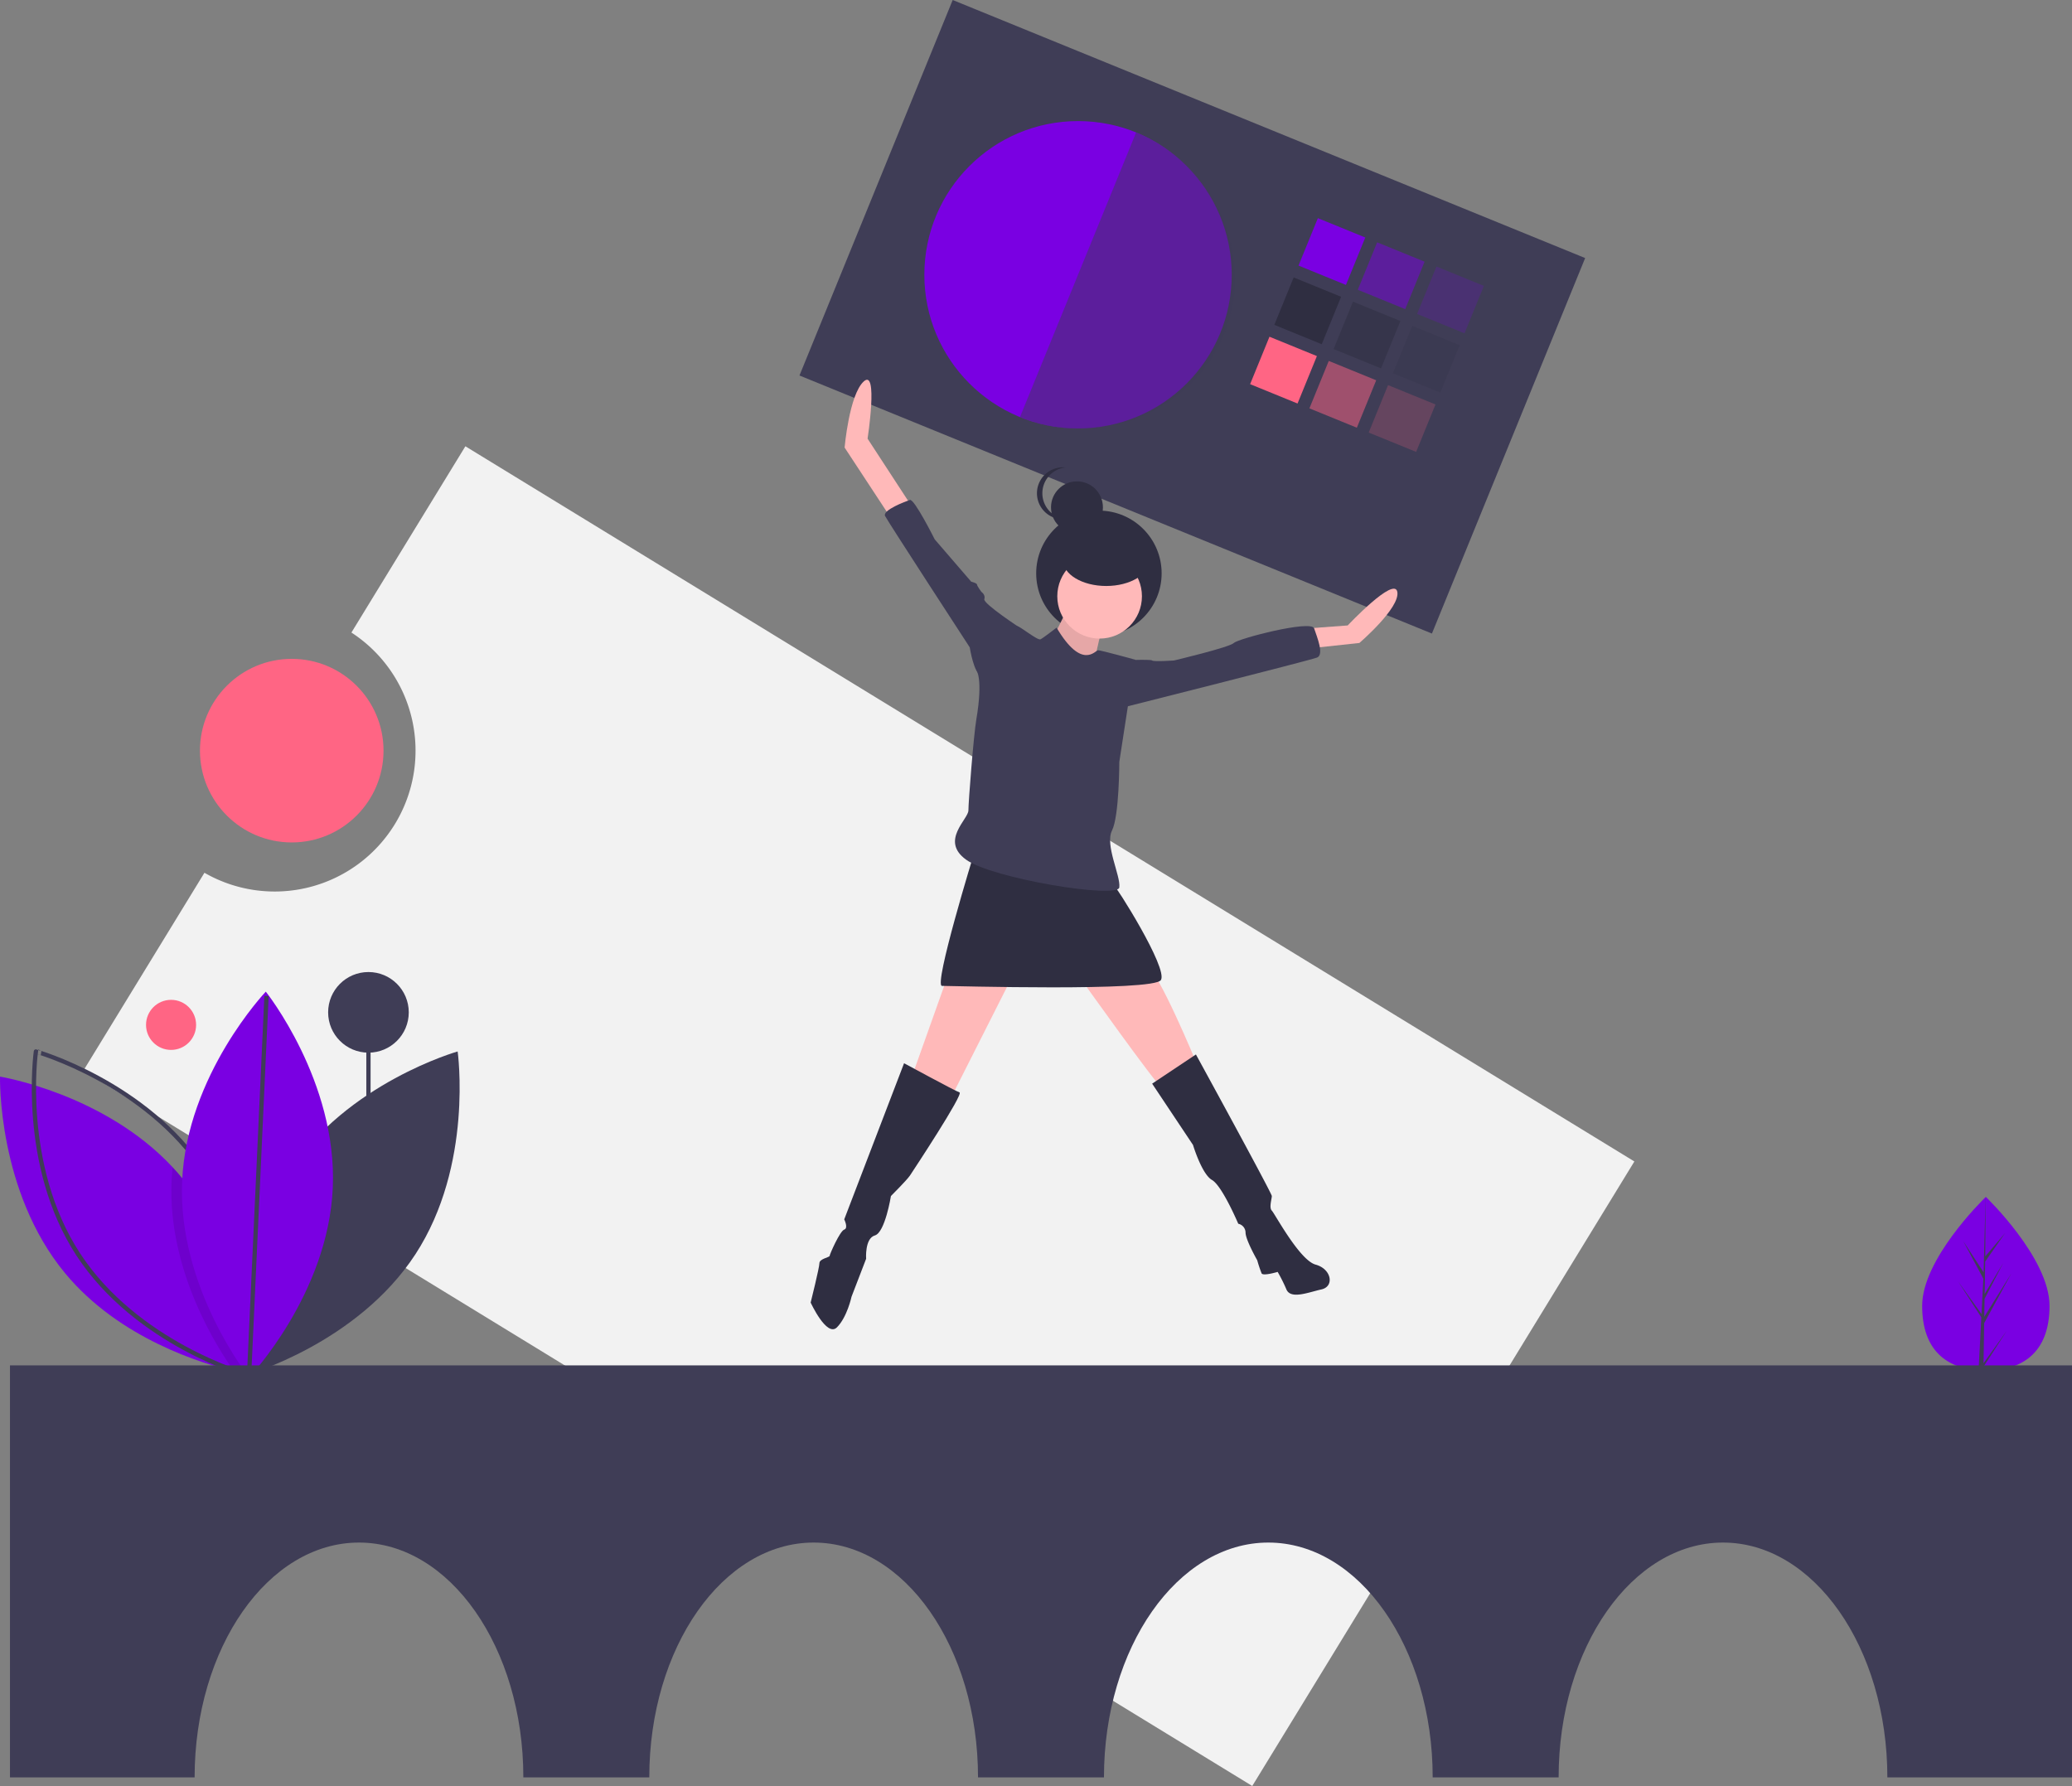 <svg id="e95050e2-e4dc-48e4-8dbf-b0167d07c262" data-name="Layer 1" xmlns="http://www.w3.org/2000/svg" width="970.671" height="836.714" viewBox="0 0 970.671 836.714"><rect x="0" y="0" width="970.671" height="836.714" fill="#808080" stroke="none"/><title>editable</title><rect x="513.226" y="85.05" width="320" height="190" transform="translate(3.252 -272.642) rotate(22.197)" fill="#3f3d56"/><circle cx="505.03" cy="128.724" r="72" fill="#7a00e2"/><rect x="726.618" y="137.49" width="24" height="24" transform="translate(-3.448 -299.611) rotate(22.197)" fill="#7a00e2"/><rect x="754.394" y="148.824" width="24" height="24" transform="translate(2.893 -309.265) rotate(22.197)" fill="#7a00e2" opacity="0.5"/><rect x="782.171" y="160.157" width="24" height="24" transform="translate(9.233 -318.919) rotate(22.197)" fill="#7a00e2" opacity="0.2"/><rect x="715.284" y="165.266" width="24" height="24" transform="translate(6.206 -293.271) rotate(22.197)" fill="#2f2e41"/><rect x="743.06" y="176.6" width="24" height="24" transform="translate(12.547 -302.925) rotate(22.197)" fill="#2f2e41" opacity="0.5"/><rect x="770.837" y="187.934" width="24" height="24" transform="translate(18.887 -312.579) rotate(22.197)" fill="#2f2e41" opacity="0.2"/><rect x="703.95" y="193.043" width="24" height="24" transform="translate(15.86 -286.93) rotate(22.197)" fill="#ff6584"/><rect x="731.727" y="204.377" width="24" height="24" transform="translate(22.201 -296.584) rotate(22.197)" fill="#ff6584" opacity="0.5"/><rect x="759.503" y="215.711" width="24" height="24" transform="translate(28.541 -306.238) rotate(22.197)" fill="#ff6584" opacity="0.2"/><path d="M646.896,93.703,592.493,227.031c36.818,15.023,80.694-1.89,95.717-38.707S683.714,108.726,646.896,93.703Z" transform="translate(-114.664 -31.643)" fill="#3f3d56" opacity="0.5"/><path d="M332.683,240.721,279.295,327.982a65.991,65.991,0,0,1-68.855,112.541l-56.765,92.781L701.31,868.357,880.317,575.774Z" transform="translate(-114.664 -31.643)" fill="#f2f2f2"/><path d="M1074.809,643.425c0,22.469-13.356,30.314-29.834,30.314q-.573,0-1.143-.013c-.763-.016-1.52-.053-2.267-.104-14.871-1.052-26.424-9.301-26.424-30.197,0-21.625,27.634-48.912,29.71-50.932l.004-.004c.08-.078.12-.116.12-.116S1074.809,620.957,1074.809,643.425Z" transform="translate(-114.664 -31.643)" fill="#7a00e2"/><path d="M1043.888,670.302l10.912-15.247-10.939,16.921-.029,1.75c-.763-.016-1.52-.053-2.267-.104l1.176-22.479-.009-.174.02-.033.111-2.123-10.966-16.963,11.001,15.37.025.451.889-16.985-9.388-17.528,9.503,14.547.925-35.212.004-.12v.116l-.154,27.767,9.347-11.008-9.385,13.4-.247,15.207,8.727-14.594-8.763,16.832-.138,8.454L1056.91,628.235l-12.717,23.263Z" transform="translate(-114.664 -31.643)" fill="#3f3d56"/><circle cx="80.141" cy="480.141" r="11.729" fill="#ff6584"/><line x1="172.607" y1="607.822" x2="172.607" y2="474.272" fill="#3f3d56" stroke="#3f3d56" stroke-miterlimit="10" stroke-width="2"/><circle cx="172.607" cy="474.272" r="18.886" fill="#3f3d56"/><path d="M250.076,580.691c-27.28,41.835-19.805,95.043-19.805,95.043s51.704-14.619,78.983-56.454,19.805-95.043,19.805-95.043S277.356,538.856,250.076,580.691Z" transform="translate(-114.664 -31.643)" fill="#3f3d56"/><path d="M230.126,675.247s-.664-.106-1.886-.353c-.975-.198-2.317-.48-3.956-.869-14.652-3.455-53.608-15.133-79.077-45.837-31.877-38.447-30.534-92.161-30.534-92.161s48.74,7.92,80.857,42.446q2.088,2.225,4.062,4.613c27.737,33.452,30.322,78.462,30.527,89.589C230.147,674.343,230.126,675.247,230.126,675.247Z" transform="translate(-114.664 -31.643)" fill="#7a00e2"/><path d="M210.466,580.691c27.28,41.835,19.805,95.043,19.805,95.043S178.568,661.114,151.288,619.28s-19.805-95.043-19.805-95.043S183.187,538.856,210.466,580.691Z" transform="translate(-114.664 -31.643)" fill="none" stroke="#3f3d56" stroke-miterlimit="10" stroke-width="2"/><path d="M230.119,672.675c-.721.869-1.356,1.611-1.879,2.218-1.159,1.321-1.816,2.014-1.816,2.014s-.798-1.003-2.141-2.882c-7.369-10.272-31.071-46.797-29.241-88.989q.148-3.317.487-6.563,2.088,2.225,4.062,4.613C227.328,616.538,229.914,661.548,230.119,672.675Z" transform="translate(-114.664 -31.643)" opacity="0.1"/><path d="M270.568,588.087c-2.156,49.896-39.195,88.82-39.195,88.82s-33.543-41.974-31.387-91.871,39.195-88.82,39.195-88.82S272.724,538.191,270.568,588.087Z" transform="translate(-114.664 -31.643)" fill="#7a00e2"/><line x1="116.708" y1="643.852" x2="124.851" y2="466.609" fill="none" stroke="#3f3d56" stroke-miterlimit="10" stroke-width="2"/><path d="M119.336,671.314v193h86.5c0-60.751,34.474-110,77-110s77,49.249,77,110h59c0-60.751,34.474-110,77-110s77,49.249,77,110h59c0-60.751,34.474-110,77-110s77,49.249,77,110h59c0-60.751,34.474-110,77-110s77,49.249,77,110h86.5v-193Z" transform="translate(-114.664 -31.643)" fill="#3f3d56"/><circle cx="136.671" cy="351.671" r="43" fill="#ff6584"/><circle cx="514.807" cy="268.599" r="29.385" fill="#2f2e41"/><path d="M615.444,315.087S605.873,336.28,603.138,336.964,625.699,349.953,625.699,349.953s4.786-25.979,6.837-27.346S615.444,315.087,615.444,315.087Z" transform="translate(-114.664 -31.643)" fill="#ffb9b9"/><path d="M615.444,315.087S605.873,336.28,603.138,336.964,625.699,349.953,625.699,349.953s4.786-25.979,6.837-27.346S615.444,315.087,615.444,315.087Z" transform="translate(-114.664 -31.643)" opacity="0.1"/><polygon points="444.037 457.091 426.262 506.998 445.404 514.518 478.219 449.571 444.037 457.091" fill="#ffb9b9"/><path d="M620.913,490.102s35.55,49.907,37.601,50.59,16.408-11.622,16.408-11.622-17.775-43.07-23.244-45.121S620.913,490.102,620.913,490.102Z" transform="translate(-114.664 -31.643)" fill="#ffb9b9"/><path d="M538.192,529.753,510.162,602.904s2.051,4.102,0,4.786-6.837,11.622-6.837,12.306-4.786,1.367-4.786,3.418-4.102,18.459-4.102,18.459,7.52,16.408,12.306,11.622,6.837-14.357,6.837-14.357l6.837-17.775s-.684-9.571,4.102-10.938,7.52-18.459,7.52-18.459,7.52-7.52,8.887-9.571,25.295-38.284,23.244-38.968S538.192,529.753,538.192,529.753Z" transform="translate(-114.664 -31.643)" fill="#2f2e41"/><path d="M654.412,539.324l20.51-13.673s35.55,64.947,35.55,66.314-1.367,5.469,0,6.837,12.989,23.244,20.51,25.295,8.887,10.255,2.735,11.622-14.357,4.786-16.408,0a75.237,75.237,0,0,0-4.102-8.204s-6.837,2.051-7.52.684a62.912,62.912,0,0,1-2.051-6.153s-5.469-9.571-5.469-12.989a4.277,4.277,0,0,0-3.418-4.102S687.228,587.18,682.442,584.445s-8.887-16.408-8.887-16.408Z" transform="translate(-114.664 -31.643)" fill="#2f2e41"/><circle cx="515.136" cy="279.342" r="19.826" fill="#ffb9b9"/><path d="M571.007,431.308s-19.142,62.212-15.04,62.212,99.129,2.735,102.548-2.735-21.193-44.437-22.56-45.121S571.007,431.308,571.007,431.308Z" transform="translate(-114.664 -31.643)" fill="#2f2e41"/><path d="M541.61,268.599l-20.51-31.448s5.072-32.989-1.765-26.836-9,31-9,31l23.754,36.172Z" transform="translate(-114.664 -31.643)" fill="#ffb9b9"/><path d="M727.563,326.025l18.459-1.367s21.877-23.244,23.244-15.724-17.775,23.928-17.775,23.928l-25.295,2.735Z" transform="translate(-114.664 -31.643)" fill="#ffb9b9"/><path d="M592.884,332.862v-6.837s-17.775-11.622-17.091-13.673-1.367-3.418-1.367-3.418-2.051-2.735-2.051-3.418-2.735-1.367-2.735-1.367L552.548,284.322s-9.571-19.142-11.622-18.459-12.989,4.786-11.622,7.52,39.652,61.529,39.652,61.529,2.051,12.989,5.469,12.989S592.884,332.862,592.884,332.862Z" transform="translate(-114.664 -31.643)" fill="#3f3d56"/><path d="M638.688,341.066s15.04-.684,15.724,0,10.255,0,10.255,0,25.979-6.153,28.03-8.204,36.234-10.938,37.601-6.837,4.786,12.306,1.367,13.673-95.711,24.611-95.711,24.611Z" transform="translate(-114.664 -31.643)" fill="#3f3d56"/><circle cx="504.528" cy="237.671" r="12.159" fill="#2f2e41"/><path d="M602.98,262.728a12.16,12.16,0,0,1,10.893-12.093,12.296,12.296,0,0,0-1.267-.066,12.159,12.159,0,0,0,0,24.318,12.293,12.293,0,0,0,1.267-.066A12.16,12.16,0,0,1,602.98,262.728Z" transform="translate(-114.664 -31.643)" fill="#2f2e41"/><ellipse cx="518.225" cy="262.368" rx="20.265" ry="12.159" fill="#2f2e41"/><path d="M609.633,325.683s-6.153,4.786-7.52,5.469-9.571-6.153-10.938-6.153-19.142,20.51-19.142,20.51,3.303,3.805,0,23.244c-1.239,7.29-3.697,38.459-3.697,42.561s-13.395,14.182-1.089,23.07,71.1,18.459,71.783,12.989-6.837-19.826-3.418-26.662,3.418-32.132,3.418-32.132l4.102-26.662,3.418-21.193S630.484,336.28,629.117,336.28,621.597,345.851,609.633,325.683Z" transform="translate(-114.664 -31.643)" fill="#3f3d56"/></svg>